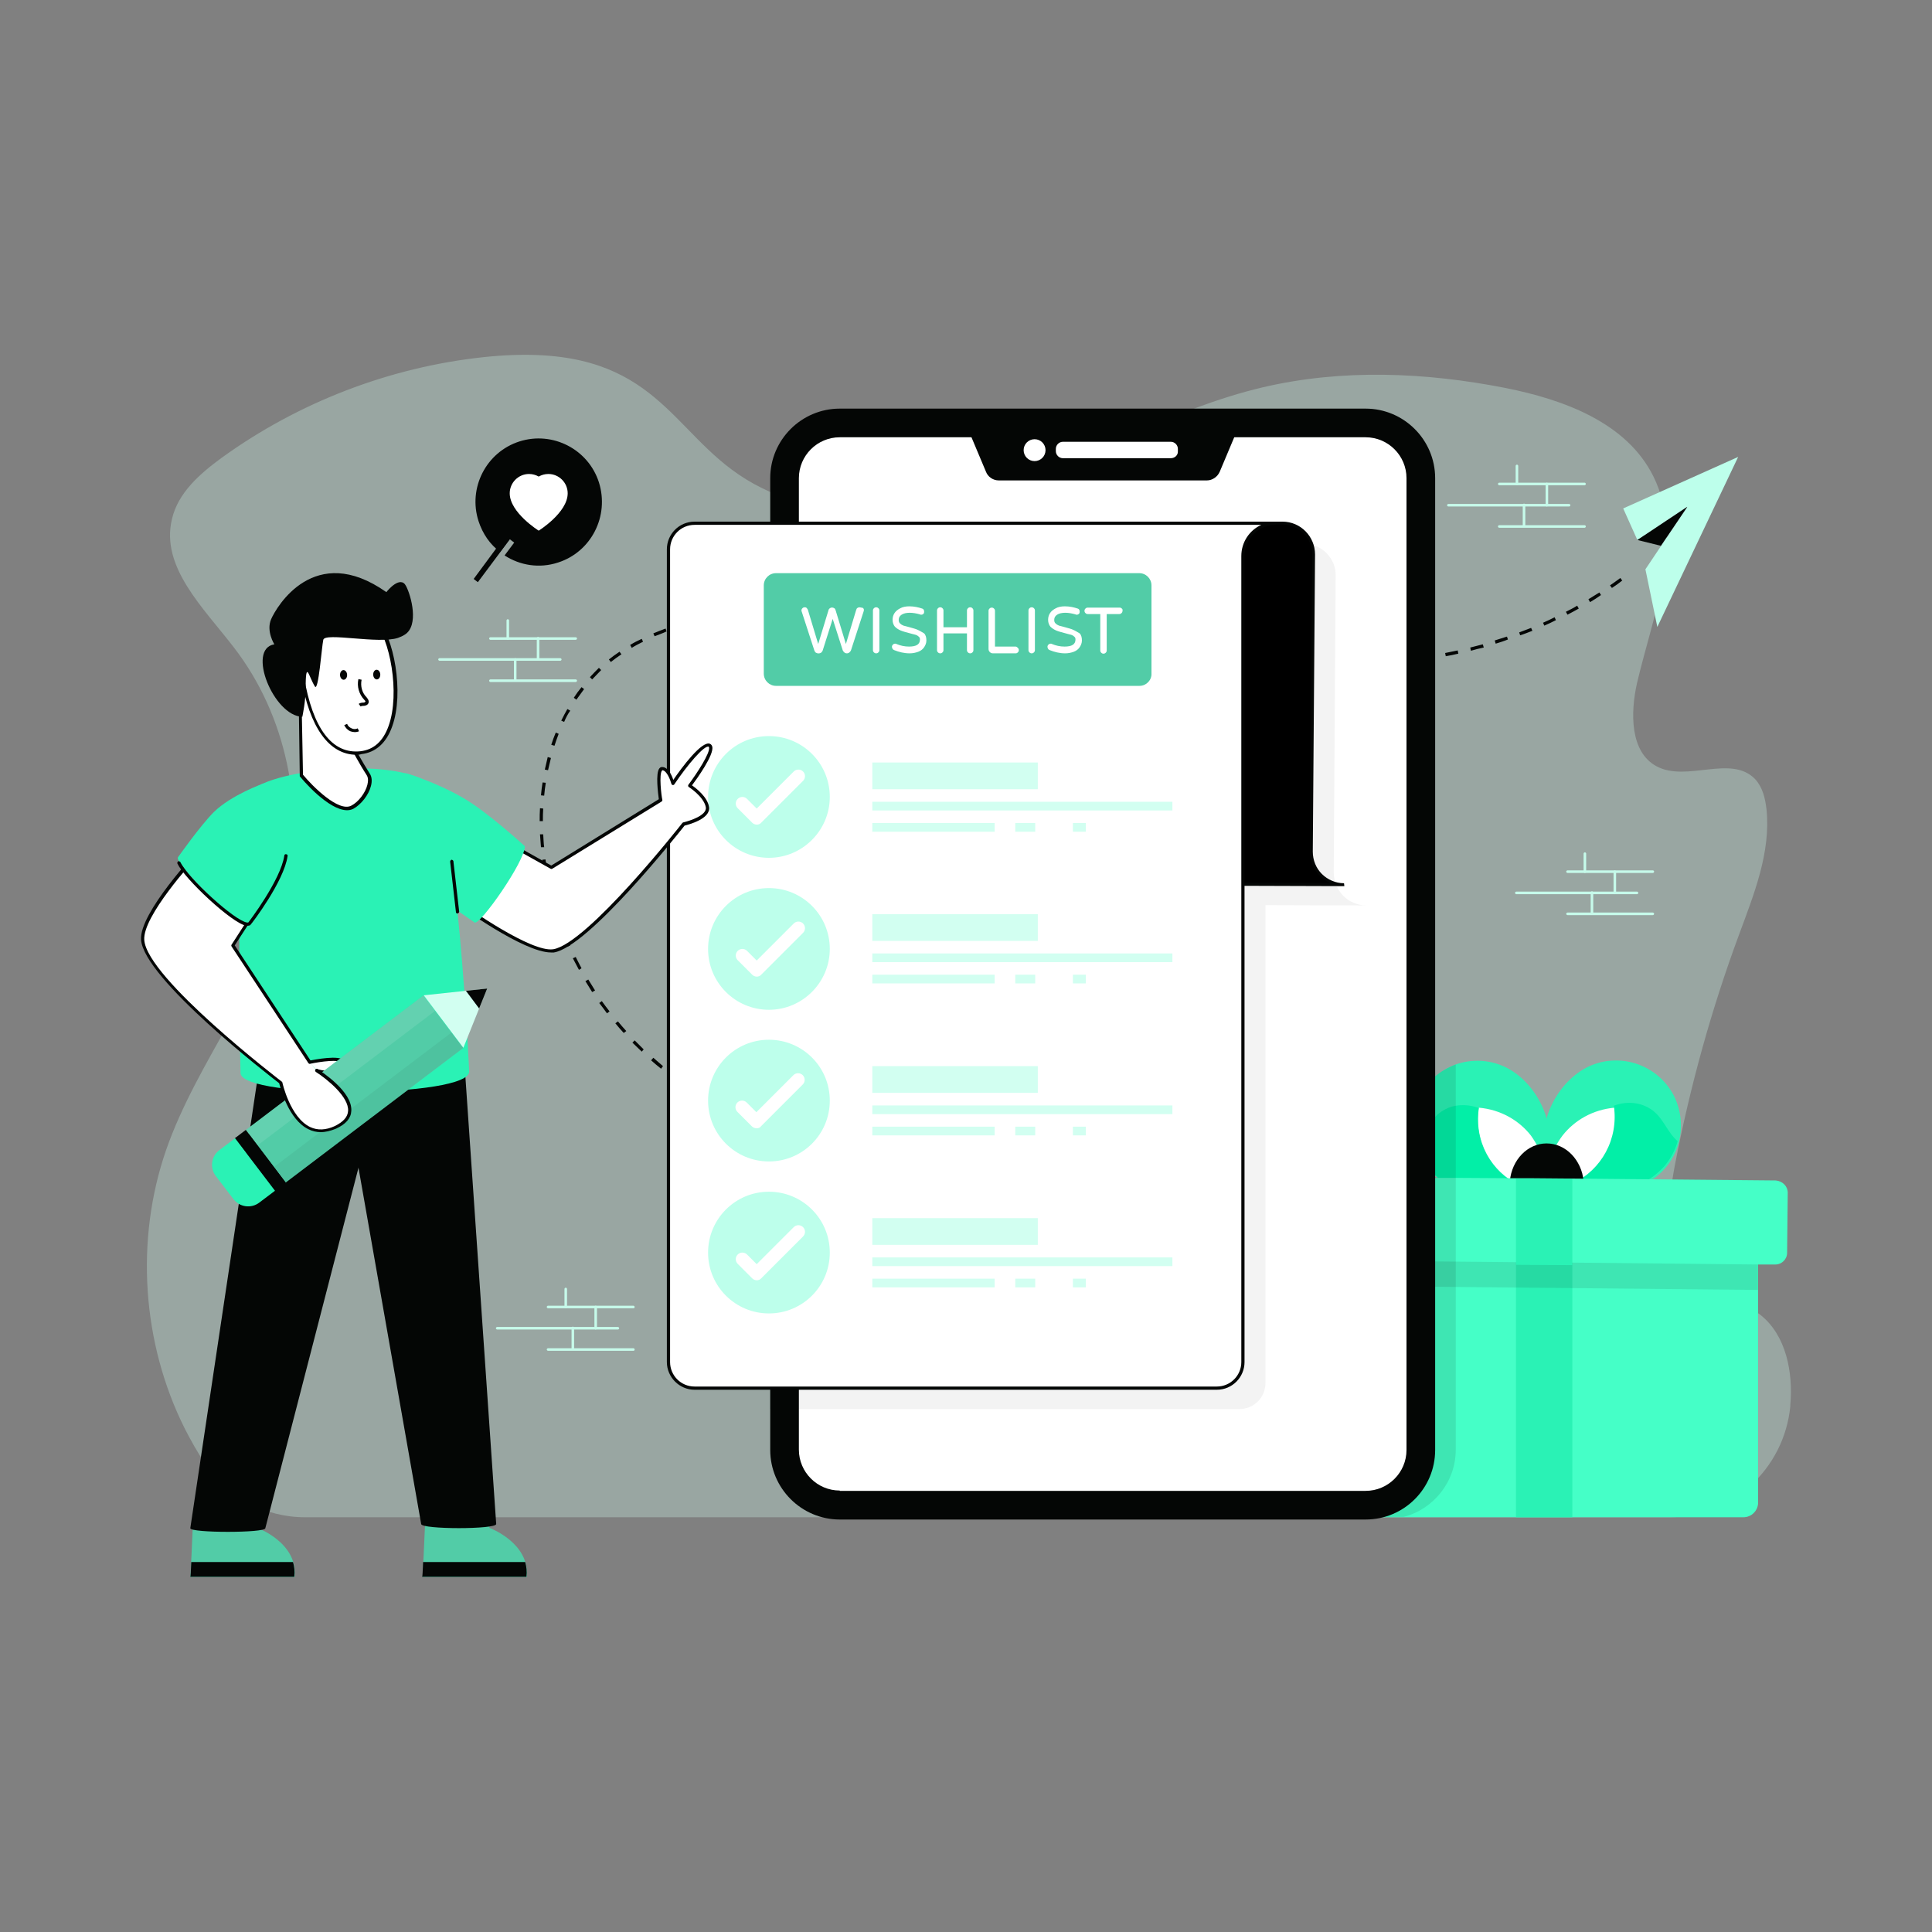 <svg id="SvgjsSvg1152" width="550" height="550" xmlns="http://www.w3.org/2000/svg" version="1.1" xmlns:xlink="http://www.w3.org/1999/xlink"><rect width="100%" height="100%" fill="#808080" stroke="none"/><defs id="SvgjsDefs1153"></defs><g id="SvgjsG1154"><svg xmlns="http://www.w3.org/2000/svg" enable-background="new 0 0 600 500" viewBox="0 0 600 500" width="550" height="550"><path d="M276.8 149.3c-.2-.2-.4-.4-.5-.8l-4.5-13.8c0-.2-.1-.3-.1-.4 0-.3.1-.5.3-.7.2-.2.4-.3.7-.3.2 0 .5.1.6.2.2.2.3.4.4.6l3.9 12.7 3.9-12.6c.1-.3.2-.5.4-.6.2-.2.5-.2.7-.2.3 0 .5.1.7.2s.4.4.4.6l3.9 12.6 3.9-12.7c.1-.2.2-.4.4-.6.2-.2.4-.2.6-.2.3 0 .6.1.7.3.2.2.3.4.3.7 0 .1 0 .2-.1.4l-4.5 13.8c-.1.3-.3.6-.5.8-.2.2-.5.3-.8.3-.3 0-.6-.1-.8-.3-.3-.2-.4-.4-.5-.7l-3.7-11.7-3.7 11.7c-.1.3-.3.6-.5.7-.3.2-.5.3-.8.3-.3-.1-.5-.1-.8-.3zM296 135c-.2-.2-.3-.5-.3-.8v-.1c0-.3.1-.6.3-.8.2-.2.5-.3.8-.3h.1c.3 0 .6.1.8.3.2.2.3.5.3.8v.1c0 .3-.1.6-.3.8-.2.2-.5.3-.8.3h-.1c-.3 0-.6-.1-.8-.3zm.1 14.2c-.2-.2-.3-.4-.3-.7v-9.8c0-.3.1-.5.3-.7.2-.2.4-.3.7-.3.3 0 .6.1.8.3.2.2.3.5.3.8v9.8c0 .3-.1.5-.3.7-.2.2-.5.3-.7.3s-.6-.2-.8-.4zM301.2 148.6c-.3-.2-.4-.4-.4-.8 0-.2.1-.5.3-.6.2-.2.4-.3.6-.3.1 0 .3 0 .4.1.5.2 1 .4 1.5.5.5.1 1 .2 1.7.2 1.7 0 2.5-.5 2.5-1.6 0-.4-.2-.6-.6-.8-.4-.2-1-.4-1.9-.6-.9-.2-1.6-.4-2.2-.7-.6-.2-1.1-.6-1.5-1-.4-.5-.6-1.1-.6-1.8 0-1.1.4-1.9 1.2-2.6.8-.7 1.9-1 3.3-1 1.2 0 2.3.2 3.3.6.2.1.4.2.5.3.1.2.2.3.2.5s-.1.5-.3.6c-.2.2-.4.3-.7.3h-.3c-.9-.3-1.8-.4-2.6-.4s-1.5.1-1.9.4c-.5.3-.7.7-.7 1.2s.2.8.6 1c.4.2 1.1.4 2 .6.9.2 1.6.5 2.2.7.6.2 1.1.6 1.5 1 .4.5.6 1.1.6 1.9 0 1-.4 1.8-1.2 2.4-.8.6-1.9 1-3.3 1-1.6 0-3-.4-4.2-1.1zM312.9 149.2c-.2-.2-.3-.4-.3-.7v-14.9c0-.3.1-.5.3-.7.2-.2.4-.3.7-.3s.5.1.7.3c.2.2.3.5.3.7v6c.6-.6 1.2-1.2 1.9-1.5.7-.4 1.5-.6 2.4-.6.8 0 1.6.2 2.2.6.6.4 1.1.9 1.4 1.6.3.7.5 1.4.5 2.3v6.5c0 .3-.1.5-.3.7-.2.2-.5.3-.7.3-.3 0-.5-.1-.7-.3-.2-.2-.3-.4-.3-.7v-6.3c0-1.9-.8-2.8-2.5-2.8-.8 0-1.4.2-2.1.6-.6.4-1.2.9-1.7 1.6v6.9c0 .3-.1.5-.3.7-.2.2-.5.3-.7.3s-.6-.1-.8-.3zM326.8 149.2c-.2-.2-.3-.4-.3-.7v-14.9c0-.3.1-.5.3-.7.2-.2.4-.3.7-.3.3 0 .6.1.8.3.2.2.3.5.3.8v14.9c0 .3-.1.5-.3.7-.2.2-.5.3-.7.3s-.6-.2-.8-.4zM332.4 135c-.2-.2-.3-.5-.3-.8v-.1c0-.3.1-.6.3-.8.2-.2.5-.3.8-.3h.1c.3 0 .6.1.8.3.2.2.3.5.3.8v.1c0 .3-.1.6-.3.8-.2.2-.5.3-.8.3h-.1c-.3 0-.6-.1-.8-.3zm.1 14.2c-.2-.2-.3-.4-.3-.7v-9.8c0-.3.1-.5.3-.7.2-.2.4-.3.7-.3.3 0 .6.1.8.3.2.2.3.5.3.8v9.8c0 .3-.1.5-.3.7-.2.2-.5.3-.7.3s-.6-.2-.8-.4zM337.6 148.6c-.3-.2-.4-.4-.4-.8 0-.2.1-.5.3-.6.2-.2.4-.3.6-.3.1 0 .3 0 .4.1.5.2 1 .4 1.5.5.5.1 1 .2 1.7.2 1.7 0 2.5-.5 2.5-1.6 0-.4-.2-.6-.6-.8-.4-.2-1-.4-1.9-.6-.9-.2-1.6-.4-2.2-.7-.6-.2-1.1-.6-1.5-1-.4-.5-.6-1.1-.6-1.8 0-1.1.4-1.9 1.2-2.6.8-.7 1.9-1 3.3-1 1.2 0 2.3.2 3.3.6.2.1.4.2.5.3.1.2.2.3.2.5s-.1.5-.3.6c-.2.2-.4.3-.7.3h-.3c-.9-.3-1.8-.4-2.6-.4s-1.5.1-1.9.4c-.5.3-.7.7-.7 1.2s.2.8.6 1c.4.2 1.1.4 2 .6.9.2 1.6.5 2.2.7.6.2 1.1.6 1.5 1 .4.5.6 1.1.6 1.9 0 1-.4 1.8-1.2 2.4-.8.6-1.9 1-3.3 1-1.6 0-3-.4-4.2-1.1zM349.6 146.6v-7.1H348c-.1 0-.2 0-.3-.1-.1-.1-.1-.2-.1-.3 0-.2.1-.3.2-.4l3.1-3.1c.1-.1.3-.2.4-.2.1 0 .2 0 .3.1s.1.2.1.3v1.8h2.6c.3 0 .5.1.6.3.2.2.3.4.3.6 0 .2-.1.5-.3.6-.2.2-.4.3-.6.3h-2.6v6.9c0 .6.1 1 .4 1.1.3.2.6.2 1.1.2.3 0 .6 0 .9-.1h.5c.2 0 .4.1.6.2.2.2.3.4.3.6 0 .4-.2.6-.5.8-.6.3-1.2.4-1.9.4-2.4.2-3.5-.9-3.5-2.9z"></path><path fill="#d2fff1" d="M94.7 421.2h423.7c19.3 0 35.7-14.9 37.6-34.5v-.4c.9-10.1-1.3-21.5-9.1-27.8-6.2-5-15-6.1-21-11.4-9.2-8.3-8.1-23.1-5.7-35.5 4.7-24.3 11.3-48.2 19.9-71.4 4.6-12.5 9.9-25.5 8.5-38.9-.4-3.4-1.2-6.8-3.5-9.3-7.4-7.8-21.2 1-30.6-4-8.3-4.4-8.2-16.6-6.1-25.9 5-21.3 14.8-44.5 5.1-64.1-8.3-16.8-27.9-23.9-45.9-27.5-24.9-4.9-50.8-6-75.5-.2-28.3 6.7-53.8 22-81.4 31.3-27.5 9.3-60.1 11.7-83.5-5.8-20.8-15.5-27.2-40.1-76.9-34.9-29.2 3.1-57.6 14-81.5 31.3-6.7 4.9-13.5 10.8-15.4 19-3.6 14.9 9.8 27.6 19.1 39.7C88.9 172 95 201 88.7 227.2c-7 28.7-27.4 52.1-37.1 79.9-9.7 28-7.5 60.1 5.8 86.6 1.9 3.7 3.9 7.3 6.2 10.7 7 10.6 18.7 16.8 31.1 16.8z" opacity=".3" class="colord2e4ff svgShape"></path><path fill="#040605" d="m225.7 294.7-3.6-1.8.5-.9 3.6 1.8-.5.9zm-7.2-3.7c-1.2-.7-2.3-1.4-3.4-2.1l.5-.8c1.1.7 2.3 1.4 3.4 2l-.5.9zm-6.8-4.3c-1.1-.8-2.2-1.5-3.3-2.3l.6-.8c1.1.8 2.1 1.6 3.2 2.3l-.5.8zm-6.4-4.8c-1-.8-2.1-1.7-3.1-2.6l.7-.8c1 .9 2 1.7 3 2.6l-.6.8zm-6-5.3c-1-.9-1.9-1.9-2.9-2.8l.7-.7 2.8 2.8-.6.7zm-5.6-5.8c-.9-1-1.8-2-2.6-3l.8-.6c.8 1 1.7 2 2.6 3l-.8.6zm-5.2-6.1c-.8-1.1-1.6-2.2-2.4-3.2l.8-.6c.8 1.1 1.6 2.2 2.4 3.2l-.8.6zm-4.6-6.6c-.7-1.1-1.4-2.3-2.1-3.4l.9-.5c.7 1.1 1.4 2.3 2.1 3.4l-.9.5zm-4.1-6.9c-.6-1.2-1.3-2.4-1.9-3.6l.9-.4c.6 1.2 1.2 2.4 1.8 3.5l-.8.5zm-3.6-7.2c-.6-1.2-1.1-2.5-1.6-3.7l.9-.4c.5 1.2 1 2.4 1.6 3.7l-.9.4zm-3-7.5c-.5-1.3-.9-2.5-1.3-3.8l1-.3c.4 1.3.8 2.5 1.3 3.8l-1 .3zm-2.4-7.6c-.3-1.3-.7-2.6-1-3.9l1-.2.9 3.9-.9.2zM169 221c-.2-1.3-.4-2.6-.6-4l1-.1.6 3.9-1 .2zm-1-7.9c-.1-1.3-.2-2.7-.3-4h1c.1 1.3.1 2.7.3 4h-1zm.6-8.1h-1c0-1.3 0-2.7.1-4l1 .1c-.1 1.3-.1 2.6-.1 3.9zm.4-7.9-1-.1c.1-1.3.3-2.7.5-4l1 .1c-.2 1.3-.4 2.7-.5 4zm1.2-7.9-1-.2.9-3.9 1 .3c-.3 1.2-.6 2.5-.9 3.8zm2-7.6-1-.3c.4-1.3.9-2.6 1.4-3.8l.9.4c-.4 1.1-.9 2.4-1.3 3.7zm3-7.4-.9-.4c.6-1.2 1.2-2.4 1.9-3.6l.9.5c-.8 1.1-1.4 2.3-1.9 3.5zm3.8-6.9-.8-.6c.7-1.1 1.5-2.2 2.4-3.3l.8.6-2.4 3.3zm4.9-6.3-.7-.7c.9-1 1.9-2 2.8-2.9l.7.7c-1 1-1.9 2-2.8 2.9zm226.4-3.6h-1.2v-1h4v1h-2.8zm-5.2 0c-1.3 0-2.7-.1-4-.1v-1c1.3 0 2.7.1 4 .1v1zm12-.1v-1c1.3 0 2.7-.1 4-.2v1c-1.3.2-2.6.2-4 .2zm-20-.2c-1.3-.1-2.7-.1-4-.2l.1-1c1.3.1 2.7.2 4 .2l-.1 1zm28-.1-.1-1c1.3-.1 2.7-.2 4-.3l.1 1c-1.3.1-2.6.2-4 .3zm-36-.4c-1.3-.1-2.7-.2-4-.3l.1-1c1.3.1 2.7.2 4 .3l-.1 1zm44-.3-.1-1c1.3-.1 2.6-.3 4-.5l.1 1c-1.3.2-2.7.3-4 .5zm-52-.4c-1.3-.1-2.7-.3-4-.4l.1-1c1.3.1 2.6.3 4 .4l-.1 1zm-191.4-.3-.6-.8c1-.8 2.1-1.6 3.3-2.4l.6.8c-1.2.8-2.3 1.6-3.3 2.4zm251.4-.4-.2-1c1.3-.2 2.6-.4 3.9-.7l.2 1c-1.3.3-2.6.5-3.9.7zm-68-.1c-1.3-.2-2.7-.3-4-.5l.1-1c1.3.2 2.6.3 4 .5l-.1 1zm-7.9-1c-1.3-.2-2.6-.4-4-.5l.1-1c1.3.2 2.6.4 4 .5l-.1 1zm83.8-.3-.2-1c1.3-.3 2.6-.5 3.9-.8l.2 1c-1.3.3-2.6.6-3.9.8zm-91.7-.8c-1.3-.2-2.6-.4-4-.6l.1-1c1.3.2 2.6.4 4 .6l-.1 1zm99.5-.9-.2-1c1.3-.3 2.6-.7 3.9-1l.3 1c-1.4.3-2.7.6-4 1zm-107.5-.3c-1.3-.2-2.6-.4-4-.6l.2-1c1.3.2 2.6.4 4 .6l-.2 1zm-153.1-.6-.5-.9c1.1-.7 2.3-1.3 3.6-1.9l.4.9c-1.2.6-2.4 1.2-3.5 1.9zm145.2-.6-3.9-.6.2-1 3.9.6-.2 1zm123.1-.7-.3-1c1.3-.4 2.5-.8 3.8-1.2l.3.9c-1.2.5-2.5.9-3.8 1.3zm-131-.6-3.9-.6.2-1 3.9.6-.2 1zm-7.9-1.3-3.9-.6.2-1 3.9.6-.2 1zm-122.3-.4-.4-.9c1.2-.5 2.5-1 3.8-1.5l.3.9c-1.2.6-2.5 1-3.7 1.5zm268.8-.3-.3-.9c1.2-.5 2.5-.9 3.7-1.4l.4.9c-1.3.5-2.5 1-3.8 1.4zm-154.4-.6-3.9-.6.2-1c1.3.2 2.6.4 4 .6l-.3 1zm-7.9-1.2c-1.3-.2-2.6-.4-4-.6l.1-1c1.3.2 2.6.4 4 .6l-.1 1zm-99-.5-.3-1c1.3-.4 2.6-.7 3.9-1.1l.2 1c-1.3.3-2.6.7-3.8 1.1zm268.8-.7-.4-.9c1.2-.5 2.4-1.1 3.6-1.7l.4.9c-1.2.6-2.4 1.2-3.6 1.7zm-177.7 0c-1.3-.2-2.6-.4-4-.5l.1-1c1.3.2 2.6.4 4 .5l-.1 1zm-7.9-1.1c-1.3-.2-2.6-.3-4-.5l.1-1c1.3.2 2.6.3 4 .5l-.1 1zm-75.5-.2-.2-1c1.3-.3 2.6-.5 3.9-.8l.2 1c-1.3.3-2.6.5-3.9.8zm67.6-.7c-1.3-.1-2.6-.3-4-.4l.1-1c1.3.1 2.7.3 4 .4l-.1 1zm-59.7-.7-.1-1c1.3-.2 2.7-.3 4-.5l.1 1c-1.4.2-2.7.4-4 .5zm51.7-.1c-1.3-.1-2.7-.2-4-.3l.1-1c1.3.1 2.7.2 4 .3l-.1 1zm208.7-.6-.5-.9c1.2-.6 2.4-1.2 3.5-1.9l.5.9c-1.1.6-2.3 1.3-3.5 1.9zm-216.6-.1c-1.3-.1-2.7-.2-4-.2l.1-1c1.3.1 2.7.2 4 .2l-.1 1zm-35.9 0-.1-1c1.3-.1 2.7-.2 4-.3l.1 1c-1.4.1-2.7.2-4 .3zm27.9-.4c-1.3-.1-2.7-.1-4-.1v-1c1.3 0 2.7.1 4 .1v1zm-20-.1v-1c1.3-.1 2.7-.1 4-.1v1c-1.3 0-2.6.1-4 .1zm12-.1h-4v-1h4v1zm239.6-3.2-.5-.9c1.1-.7 2.3-1.4 3.4-2.1l.5.8c-1.1.8-2.2 1.5-3.4 2.2zm6.8-4.4-.6-.8c1.1-.8 2.2-1.5 3.2-2.3l.6.8c-1 .8-2.1 1.6-3.2 2.3z" class="color060405 svgShape"></path><path fill="#2af2b5" d="M479.5 310.9c0 .1-.1.1-.1.2-.9 1.7-2 3.1-3.4 4.3-.2.2-.5.4-.7.6-1 .8-2.2 1.6-3.4 2.2-5.9 2.8-13.5 2.9-19.8.5-.9-.3-1.7-.7-2.6-1.1-1-.5-2-1.1-2.9-1.8-3.6-2.7-6.1-6.5-7.2-10.7-1.3-4.8-.9-10 1.5-14.8 2.5-4.7 6.5-8 11.1-9.7 5.1-1.8 10.9-1.6 16.1 1.1 9.9 5.2 16.3 19.3 11.4 29.2z" class="colorf2cb2a svgShape"></path><path fill="#2af2b5" d="M481.2 310.9c0 .1.1.2.1.2.9 1.7 2 3.1 3.4 4.3 1.2 1.1 2.6 2 4.1 2.7 6.7 3.2 15.6 2.9 22.4-.6 5.1-2.7 8.7-7.3 10.1-12.5 1.3-4.8.9-10-1.5-14.8-5.2-9.9-17.4-13.7-27.2-8.6-10 5.3-16.4 19.4-11.4 29.3z" class="colorf2cb2a svgShape"></path><path fill="#ffffff" d="M479.5 310.9c0 .1-.1.2-.1.2-.9 1.7-2 3.1-3.4 4.3-.1.1-.3.3-.5.4-.2.1-.3.3-.5.4-.3.3-.7.5-1 .7-.2.1-.3.2-.5.3-.5.3-1.1.6-1.6.9-8.8-4.2-14.2-13.7-12.6-24.1 6.7.6 12.4 3.9 16.1 8.6 1.8 2.5 3.2 5.3 4.1 8.3z" class="colorfff svgShape"></path><path fill="#02efa7" d="M471.9 318.2c-5.9 2.8-13.5 2.9-19.8.5-.9-.3-1.7-.7-2.6-1.1-1-.5-2-1.1-2.9-1.8-3.6-2.7-6.1-6.5-7.2-10.7 3.3-2.8 4.5-7.5 8.4-10 1.4-.9 2.9-1.5 4.3-1.7 3.9-.7 7.1.7 7.1.7-1.3 8.9 2.4 17.1 9 21.9 1.1.8 2.3 1.5 3.7 2.2z" class="colorefc102 svgShape"></path><path fill="#ffffff" d="M481.2 310.9c0 .1.1.2.1.2.9 1.7 2 3.1 3.4 4.3.1.1.3.3.5.4.2.1.3.3.5.4.3.3.7.5 1 .7.2.1.3.2.5.3.5.3 1.1.6 1.6.9 8.8-4.2 14.2-13.7 12.6-24.1-6.7.6-12.4 3.9-16.1 8.6-1.9 2.5-3.3 5.3-4.1 8.3z" class="colorfff svgShape"></path><path fill="#02efa7" d="M488.5 317.5c6.7 3.2 15.6 2.9 22.4-.6 5.1-2.7 8.7-7.3 10.1-12.5-3.3-2.8-4.5-7.5-8.4-10-5.6-3.6-11.4-1-11.4-1 1.5 10.4-3.9 19.9-12.7 24.1z" class="colorefc102 svgShape"></path><path fill="#040605" d="M491.8 316.8h-22.9c.6-6.6 5.5-11.7 11.4-11.7 6 0 10.9 5.2 11.5 11.7z" class="color060405 svgShape"></path><path fill="#45ffc7" d="M546 341.5v75.1c0 2.5-2 4.6-4.6 4.6H417.7c-2.5 0-4.5-2-4.5-4.6v-75.1H546z" class="colorff7545 svgShape"></path><path fill="#2af2b5" d="M488.3 342v79.2h-17.5v-79.3z" class="colorf2cb2a svgShape"></path><path d="M546 341.5v9.1l-132.9-1.3v-7.8z" opacity=".1"></path><path fill="#45ffc7" d="m555.2 320.4-.2 18.7c0 2-1.7 3.6-3.6 3.6H546l-59.3-.6-14.3-.1-20.4-.2-23-.2-20.1-.2c-2 0-3.6-1.7-3.6-3.6l.2-18.7c0-2 1.6-3.6 3.6-3.6l37.4.3h5.4l16.1.1h7.1l11.5.1 64.9.6c2.1.2 3.7 1.8 3.7 3.8z" class="colorff7545 svgShape"></path><path fill="#2af2b5" d="M488.3 316v26.9l-17.5-.1V316z" class="colorf2cb2a svgShape"></path><path d="M452.1 280.6v119.6c0 10-6.9 18.5-16.2 20.9h-18.2c-2.5 0-4.5-2-4.5-4.6v-75.1h15.9l-20.1-.2c-2 0-3.6-1.7-3.6-3.6l.2-18.7c0-2 1.6-3.6 3.6-3.6l37.4.3c-3.6-2.7-6.1-6.5-7.2-10.7-1.3-4.8-.9-10 1.5-14.8 2.5-4.5 6.5-7.8 11.2-9.5z" opacity=".1"></path><path fill="#040605" d="M445.7 98.5v301.8c0 11.9-9.6 21.6-21.6 21.6H260.8c-11.9 0-21.6-9.7-21.6-21.6V98.5c0-11.9 9.7-21.6 21.6-21.6h163.3c11.9 0 21.6 9.7 21.6 21.6z" class="color060405 svgShape"></path><path fill="#ffffff" d="M260.8 412.9c-7 0-12.7-5.7-12.7-12.7V98.5c0-7 5.7-12.7 12.7-12.7h163.3c7 0 12.7 5.7 12.7 12.7v301.8c0 7-5.7 12.7-12.7 12.7H260.8z" class="colorfff svgShape"></path><path fill="#040605" d="m384.1 83.9-5.3 12.6c-.7 1.6-2.3 2.7-4 2.7h-64.6c-1.8 0-3.4-1.1-4-2.7l-5.3-12.6h83.2z" class="color060405 svgShape"></path><path fill="#ffffff" d="M363.6 92.3h-33.5c-1.2 0-2.2-1-2.2-2.2v-.7c0-1.2 1-2.2 2.2-2.2h33.5c1.2 0 2.2 1 2.2 2.2v.7c.1 1.2-.9 2.2-2.2 2.2z" class="colorfff svgShape"></path><circle cx="321.3" cy="89.8" r="3.4" fill="#ffffff" class="colorfff svgShape"></circle><path d="M239.1 119v268.6h145.8c4.5 0 8.1-3.6 8.1-8.1V231.1l31.4.1c-5.7 0-10.2-4.6-10.2-10.3l.6-92.3c0-5.3-4.3-9.6-9.6-9.7h-2.6.5-164z" opacity=".05"></path><path d="m417.5 224.7-182.5-.6c-3.4 0-6.1-2.8-6.1-6.1l.7-99.9c0-3.4 2.8-5.6 6.1-5.6h162.6c5.3 0 9.6 4.4 9.6 9.7l-.7 92.3c0 5.6 4.6 10.2 10.3 10.2z"></path><path fill="#040605" d="m417.5 225.2-182.5-.6c-3.7 0-6.6-3-6.6-6.6l.7-99.9c0-3.5 2.8-6.1 6.6-6.1h162.6c5.6 0 10.1 4.6 10.1 10.2l-.7 92.3c0 2.6 1 5.1 2.8 6.9s4.3 2.9 6.9 2.9l.1.9zM235.7 113c-3.3 0-5.6 2.1-5.6 5.1l-.7 99.9c0 3.1 2.5 5.6 5.6 5.6l178 .6c-1.1-.5-2.2-1.3-3.1-2.2-2-2-3.1-4.7-3.1-7.6l.7-92.3c0-5-4.1-9.1-9.1-9.2H235.7z" class="color060405 svgShape"></path><path fill="#ffffff" d="M207.6 120.6V373c0 4.5 3.6 8.1 8.1 8.1h162.2c4.5 0 8.1-3.6 8.1-8.1V122.7c0-5.7 4.6-10.2 10.2-10.2H215.7c-4.5 0-8.1 3.6-8.1 8.1z" class="colorfff svgShape"></path><path fill="#040605" d="M377.9 381.6H215.7c-4.7 0-8.6-3.9-8.6-8.6V120.6c0-4.7 3.8-8.6 8.6-8.6h180.5v1c-5.4 0-9.7 4.4-9.7 9.7V373c0 4.7-3.8 8.6-8.6 8.6zM215.7 113c-4.2 0-7.6 3.4-7.6 7.6V373c0 4.2 3.4 7.6 7.6 7.6h162.2c4.2 0 7.6-3.4 7.6-7.6V122.7c0-4.3 2.5-8 6.2-9.7h-176z" class="color060405 svgShape"></path><path fill="#52cca7" d="M353.9 163H241c-2.1 0-3.8-1.7-3.8-3.8v-27.4c0-2.1 1.7-3.8 3.8-3.8h112.8c2.1 0 3.8 1.7 3.8 3.8v27.4c.1 2-1.6 3.8-3.7 3.8z" class="color6193f6 svgShape"></path><path fill="#ffffff" d="M266.9 138.6c-.2 0-.5.1-.6.2-.2.1-.3.3-.4.6l-3.2 10.6-3.2-10.5c-.1-.3-.2-.5-.4-.6-.4-.3-1-.3-1.4 0-.2.2-.4.4-.4.6l-3.2 10.5-3.2-10.6c-.1-.2-.2-.4-.4-.6-.2-.2-.4-.2-.6-.2-.3 0-.5.1-.7.3-.2.2-.3.4-.3.7 0 .1 0 .2.1.4l3.9 12c.1.3.3.6.5.7.5.3 1.1.3 1.6 0 .2-.2.4-.4.5-.7l3.1-9.8 3.1 9.7c.1.3.3.5.5.7.2.2.5.3.8.3.3 0 .6-.1.8-.3.2-.2.4-.4.5-.7l3.9-12c0-.2.1-.3.1-.4 0-.3-.1-.5-.3-.7-.6-.1-.8-.2-1.1-.2zM272.1 138.6c-.3 0-.5.1-.7.3-.2.2-.3.4-.3.7v12.3c0 .3.1.5.3.7.2.2.4.3.7.3.3 0 .5-.1.7-.3.2-.2.3-.4.3-.7v-12.3c0-.3-.1-.5-.3-.7-.2-.2-.4-.3-.7-.3zM285 145.6c-.6-.3-1.5-.5-2.5-.8-.8-.2-1.4-.4-1.9-.5-.5-.2-.8-.4-1.1-.7-.3-.3-.4-.6-.4-1.1 0-.7.3-1.2.9-1.6.6-.4 1.5-.6 2.5-.6 1.1 0 2.1.2 3.2.5.1.1.3.1.4.1.3 0 .5-.1.7-.3.2-.2.2-.4.2-.7 0-.4-.2-.8-.6-.9-1.2-.4-2.5-.7-4-.7-1.1 0-2.1.2-2.8.6-.8.4-1.4.9-1.8 1.5-.4.6-.6 1.3-.6 2.1 0 .9.3 1.6.7 2.1.5.5 1.1.9 1.8 1.2.7.3 1.5.5 2.6.8.8.2 1.4.4 1.9.5.4.1.8.3 1.1.6.3.2.4.5.4.9 0 1.5-1.1 2.2-3.4 2.2-1.4 0-2.7-.3-3.9-.8-.1-.1-.3-.1-.4-.1-.3 0-.5.1-.7.3-.2.2-.3.4-.3.7 0 .2.1.4.2.6.1.2.3.3.5.4 1.5.6 3.1 1 4.8 1 1 0 1.9-.2 2.7-.5.8-.3 1.4-.8 1.8-1.4.4-.6.7-1.3.7-2.1 0-.9-.2-1.7-.7-2.2-.7-.4-1.3-.8-2-1.1zM301.3 138.6c-.3 0-.5.1-.7.3-.2.2-.3.4-.3.7v5.2H293v-5.2c0-.3-.1-.5-.3-.7-.2-.2-.4-.3-.7-.3-.3 0-.5.1-.7.3-.2.2-.3.4-.3.7v12.3c0 .3.1.5.3.7.2.2.4.3.7.3.3 0 .5-.1.7-.3.2-.2.3-.4.3-.7v-5.2h7.3v5.2c0 .3.1.5.3.7s.4.3.7.3c.3 0 .5-.1.7-.3.2-.2.3-.4.3-.7v-12.3c0-.3-.1-.5-.3-.7-.2-.2-.4-.3-.7-.3zM315.4 150.8H309v-11.1c0-.3-.1-.5-.3-.7-.2-.2-.4-.3-.7-.3-.3 0-.5.1-.7.3-.2.2-.3.4-.3.7v11.8c0 .4.1.7.4 1 .3.3.6.4 1 .4h7c.3 0 .5-.1.7-.3.2-.2.3-.4.3-.7 0-.3-.1-.5-.3-.7s-.4-.4-.7-.4zM320.4 138.6c-.3 0-.5.1-.7.3-.2.2-.3.4-.3.7v12.3c0 .3.1.5.3.7.2.2.4.3.7.3.3 0 .5-.1.7-.3.2-.2.3-.4.3-.7v-12.3c0-.3-.1-.5-.3-.7-.2-.2-.4-.3-.7-.3zM333.3 145.6c-.6-.3-1.5-.5-2.5-.8-.8-.2-1.4-.4-1.9-.5-.5-.2-.8-.4-1.1-.7-.3-.3-.4-.6-.4-1.1 0-.7.3-1.2.9-1.6.6-.4 1.5-.6 2.5-.6 1.1 0 2.1.2 3.2.5.1.1.3.1.4.1.3 0 .5-.1.7-.3.2-.2.2-.4.2-.7 0-.4-.2-.8-.6-.9-1.2-.4-2.5-.7-4-.7-1.1 0-2.1.2-2.8.6-.8.4-1.4.9-1.8 1.5-.4.6-.6 1.3-.6 2.1 0 .9.3 1.6.7 2.1.5.5 1.1.9 1.8 1.2.7.3 1.5.5 2.6.8.8.2 1.4.4 1.9.5.4.1.8.3 1.1.6.3.2.4.5.4.9 0 1.5-1.1 2.2-3.4 2.2-1.4 0-2.7-.3-3.9-.8-.1-.1-.3-.1-.4-.1-.3 0-.5.1-.7.3-.2.2-.3.4-.3.7 0 .2.1.4.2.6.1.2.3.3.5.4 1.5.6 3.1 1 4.8 1 1 0 1.9-.2 2.7-.5.8-.3 1.4-.8 1.8-1.4.4-.6.7-1.3.7-2.1 0-.9-.2-1.7-.7-2.2-.7-.4-1.3-.8-2-1.1zM348.4 139c-.2-.2-.4-.3-.7-.3h-9.9c-.3 0-.5.1-.7.3-.2.2-.3.4-.3.7 0 .3.1.5.3.7.2.2.4.3.7.3h3.9V152c0 .3.1.5.3.7.2.2.4.3.7.3.3 0 .5-.1.7-.3.2-.2.3-.4.3-.7v-11.3h3.9c.3 0 .5-.1.7-.3.2-.2.3-.4.3-.7.1-.3 0-.5-.2-.7z" class="colorfff svgShape"></path><path fill="#bdffeb" d="M238.8 216.4c-10.4 0-18.9-8.4-18.9-18.9 0-10.4 8.4-18.9 18.9-18.9 10.4 0 18.9 8.4 18.9 18.9 0 10.4-8.5 18.9-18.9 18.9z" class="colorbdd6ff svgShape"></path><path fill="#ffffff" d="m233.6 205.5-4.5-4.5c-.8-.8-.8-2.1 0-2.9.8-.8 2.1-.8 2.9 0l3 3 11.5-11.5c.8-.8 2.1-.8 2.9 0 .8.8.8 2.1 0 2.9l-13 13c-.7.8-2 .8-2.8 0z" class="colorfff svgShape"></path><path fill="#d2fff1" d="M270.9 186.8h51.4v8.3h-51.4zM270.9 199h93.2v2.7h-93.2zM270.9 205.6h38v2.7h-38zM315.3 205.6h6.2v2.7h-6.2zM333.2 205.6h4v2.7h-4z" class="colord2e4ff svgShape"></path><path fill="#bdffeb" d="M238.8 263.6c-10.4 0-18.9-8.4-18.9-18.9 0-10.4 8.4-18.9 18.9-18.9 10.4 0 18.9 8.4 18.9 18.9 0 10.4-8.5 18.9-18.9 18.9z" class="colorbdd6ff svgShape"></path><path fill="#ffffff" d="m233.6 252.7-4.5-4.5c-.8-.8-.8-2.1 0-2.9.8-.8 2.1-.8 2.9 0l3 3 11.5-11.5c.8-.8 2.1-.8 2.9 0 .8.8.8 2.1 0 2.9l-13 13c-.7.8-2 .8-2.8 0z" class="colorfff svgShape"></path><path fill="#d2fff1" d="M270.9 233.9h51.4v8.3h-51.4zM270.9 246.1h93.2v2.7h-93.2zM270.9 252.7h38v2.7h-38zM315.3 252.7h6.2v2.7h-6.2zM333.2 252.7h4v2.7h-4z" class="colord2e4ff svgShape"></path><path fill="#bdffeb" d="M238.8 310.7c-10.4 0-18.9-8.4-18.9-18.9 0-10.4 8.4-18.9 18.9-18.9 10.4 0 18.9 8.4 18.9 18.9 0 10.5-8.5 18.9-18.9 18.9z" class="colorbdd6ff svgShape"></path><path fill="#ffffff" d="M235 300.4c-.5 0-1.1-.2-1.5-.6l-4.5-4.5c-.8-.8-.8-2.1 0-2.9.8-.8 2.1-.8 2.9 0l3 3 11.5-11.5c.8-.8 2.1-.8 2.9 0 .8.8.8 2.1 0 2.9l-13 13c-.2.4-.8.6-1.3.6z" class="colorfff svgShape"></path><path fill="#d2fff1" d="M270.9 281.1h51.4v8.3h-51.4zM270.9 293.3h93.2v2.7h-93.2zM270.9 299.9h38v2.7h-38zM315.3 299.9h6.2v2.7h-6.2zM333.2 299.9h4v2.7h-4z" class="colord2e4ff svgShape"></path><path fill="#bdffeb" d="M238.8 357.9c-10.4 0-18.9-8.4-18.9-18.9 0-10.4 8.4-18.9 18.9-18.9 10.4 0 18.9 8.4 18.9 18.9 0 10.5-8.5 18.9-18.9 18.9z" class="colorbdd6ff svgShape"></path><path fill="#ffffff" d="m233.6 347-4.5-4.5c-.8-.8-.8-2.1 0-2.9.8-.8 2.1-.8 2.9 0l3 3 11.5-11.5c.8-.8 2.1-.8 2.9 0 .8.8.8 2.1 0 2.9l-13 13c-.7.8-2 .8-2.8 0z" class="colorfff svgShape"></path><path fill="#d2fff1" d="M270.9 328.3h51.4v8.3h-51.4zM270.9 340.5h93.2v2.7h-93.2zM270.9 347.1h38v2.7h-38zM315.3 347.1h6.2v2.7h-6.2zM333.2 347.1h4v2.7h-4z" class="colord2e4ff svgShape"></path><path fill="#52cca7" d="M152 424.5v-3.3h-19.9c-.3 6.4-.8 18.6-.9 18.6h32.4c1-10.7-11.6-15.3-11.6-15.3z" class="color6193f6 svgShape"></path><path fill="#040605" d="M163.1 435.1c.4 1.4.6 2.9.4 4.6h-32.4c.1 0 .2-1.9.3-4.6h31.7z" class="color060405 svgShape"></path><path fill="#52cca7" d="M79.9 424.5v-3.3H60c-.3 6.4-.8 18.6-.9 18.6h32.4c1.1-10.7-11.6-15.3-11.6-15.3z" class="color6193f6 svgShape"></path><path fill="#040605" d="M91 435.1c.4 1.4.6 2.9.4 4.6H59.1c.1 0 .2-1.9.3-4.6H91zM154.1 423.3l-10.9-158.2-38.9 7.6 26.5 150.6c.1 1.7 23.3 1.7 23.3 0z" class="color060405 svgShape"></path><path fill="#040605" d="M82.4 424.6 123 267.5l-40.7 1.9-23.2 155.2c0 1.5 23.3 1.5 23.3 0z" class="color060405 svgShape"></path><path fill="#2af2b5" d="M77.3 196.5c4.4-7.4 45.3-11.9 56.4-2.9 8.3 6.8 12 89.1 12 89.1.6 8.2-70.4 8.7-71 .6 0-.1-1.9-79.2 2.6-86.8z" class="colorf2cb2a svgShape"></path><path fill="#ffffff" d="M212.3 205.9s-29.5 37.7-40.4 39.4c-7.7 1.2-29.9-15-29.9-15l13.3-19.6 15.8 8.8 34-20.9c-.1-.3-1.5-9.9.5-9.8 2.1.1 3.3 4.6 3.3 4.6s8.8-13 11.3-11.9c2.5 1.1-6.1 12.5-6.1 12.5s5 3.1 5.6 6.6c.6 3.5-7.4 5.3-7.4 5.3z" class="colorfff svgShape"></path><path fill="#040605" d="M171.1 245.8c-8.5 0-28.4-14.5-29.3-15.2-.2-.2-.3-.5-.1-.7l13.3-19.6c.1-.2.4-.3.7-.2l15.5 8.7 33.4-20.6c-.2-1.6-1.1-8.1.2-9.6.3-.4.7-.4.9-.4 1.8.1 2.9 2.5 3.4 4 2.6-3.8 8.9-12.3 11.4-11.2.4.2.6.5.7.9.6 2.5-4.8 10-6.3 12 1.3.9 4.8 3.6 5.3 6.7.6 3.7-6.4 5.5-7.6 5.8-2.3 2.9-29.9 37.7-40.6 39.4h-.9zm-28.4-15.7c3 2.1 22.3 15.7 29.1 14.7 10.6-1.7 39.8-38.8 40.1-39.2.1-.1.2-.2.3-.2 2.1-.5 7.4-2.2 7-4.7-.6-3.3-5.3-6.3-5.3-6.3-.1-.1-.2-.2-.2-.3 0-.1 0-.3.1-.4 2.7-3.6 6.8-9.9 6.4-11.6 0-.1-.1-.2-.1-.2-1.3-.6-6.6 5.6-10.7 11.7-.1.2-.3.2-.5.2s-.3-.2-.4-.4c-.3-1.1-1.4-4.1-2.8-4.2l-.1.1c-1 1.1-.2 8 .1 9.1v.1c0 .2-.1.3-.2.4l-34 20.9c-.2.1-.3.1-.5 0l-15.4-8.6-12.9 18.9z" class="color060405 svgShape"></path><path fill="#2af2b5" d="M125.9 190.1s9.2 2.6 18.1 7.8c7.3 4.2 19 14.9 19 14.9.1 4.6-13.9 24.6-15.6 23.7l-18.7-13-2.8-33.4z" class="colorf2cb2a svgShape"></path><path fill="#040605" d="M142.1 233.7c-.3 0-.5-.2-.5-.4l-1.8-15.7c0-.3.2-.5.4-.6.3 0 .5.2.6.4l1.8 15.7c0 .3-.2.5-.5.6z" class="color060405 svgShape"></path><path fill="#ffffff" d="M109.5 182s2.3 4.4 4.8 8.3c1.9 3-1.7 8.6-5 10.3-5.3 2.8-15.8-9.8-15.8-9.8l-.4-27.8 16.4 19z" class="colorfff svgShape"></path><path fill="#040605" d="m93.2 191.2-.1-.1-.4-29.4 17.3 20.2s2.3 4.4 4.8 8.3c.7 1 .8 2.4.4 3.9-.7 2.8-3.1 5.8-5.5 7.1-4.9 2.4-13.2-6-16.5-10zm.9-.6c2.9 3.5 11 11.7 15 9.6 2.2-1.1 4.4-4 5-6.5.2-.9.4-2.1-.3-3.1-2.4-3.7-4.5-7.8-4.8-8.3l-15.4-17.9.5 26.2z" class="color060405 svgShape"></path><path fill="#ffffff" d="M93.8 159.4c.3.4 2.8 26.2 18.4 24.5s11.5-33.9 4.6-41c-7-7.1-21.1-.7-21.1-.7L91 153.4l2.8 6z" class="colorfff svgShape"></path><path fill="#040605" d="M110.7 184.4c-8.5 0-14.6-8.5-17.2-24.1-.1-.4-.1-.6-.1-.8l-3-6.3 4.8-11.6.2-.1c.6-.3 14.6-6.5 21.7.8 5.2 5.3 8.5 22.8 4.7 33.3-1.8 5.1-5.1 8.1-9.6 8.6-.5.2-1 .2-1.5.2zm-16.5-25.3c.1.1.1.3.2 1 2.7 16.2 8.8 24.2 17.6 23.2 4.1-.5 7-3.1 8.7-7.9 3.6-10.1.4-27.3-4.5-32.3-6.2-6.4-18.8-1.4-20.4-.7l-4.5 10.8 2.9 5.9z" class="color060405 svgShape"></path><ellipse cx="106.7" cy="159.6" fill="#040605" rx="1.1" ry="1.5" transform="rotate(-2.204 106.742 159.594) scale(1)" class="color060405 svgShape"></ellipse><ellipse cx="117" cy="159.5" fill="#040605" rx="1.1" ry="1.5" transform="rotate(-2.204 117.033 159.508) scale(1)" class="color060405 svgShape"></ellipse><path fill="#040605" d="m112 169.4-.6-.8c.4-.3.9-.4 1.5-.4.3 0 .5-.2.6-.3 0-.2-.2-.4-.4-.6-1.6-1.7-2.3-4.1-1.8-6.4l1 .2c-.4 1.9.1 4 1.5 5.4.3.4.8.9.7 1.6-.1.6-.6 1-1.4 1.1-.7 0-1 .1-1.1.2zM108.8 177.1c-.9-.4-1.5-1.1-1.9-1.9l.9-.4c.2.6.7 1.1 1.4 1.4.6.3 1.3.3 1.9 0l.4.9c-.9.4-1.9.3-2.7 0zM125.7 147.1c-.6.4-1.3.7-2.1 1-6.1 2-22.7-1.8-23.2.6-.5 2.3-1.5 16.2-2.6 14.5-2-3.2-2.8-8.6-2.9.7.1 3.4-1 8.7-1 8.7-8.9-.2-17.4-21.1-8.7-22.5 0 0-2.6-4.1-1-7.8s13.4-24.2 35.8-8.4c.4-.6 4.4-5.3 6.1-1.9 1.6 3 4.1 12.3-.4 15.1z" class="color060405 svgShape"></path><path fill="#ffffff" d="M98.3 282.3c.5.1 6.3 2 8.1-1.5 2-3.7-10.4-1-10.4-1" class="colorfff svgShape"></path><path fill="#040605" d="M102.1 283.5c-1.7 0-3.4-.5-3.9-.6-.3-.1-.4-.4-.3-.6.1-.3.4-.4.6-.3 1 .3 5.9 1.7 7.5-1.3.2-.5.1-.6.1-.7-.8-1-6.3-.4-9.9.4-.3.1-.5-.1-.6-.4-.1-.3.1-.5.4-.6 1.6-.3 9.5-1.9 10.9 0 .2.3.4.9 0 1.7-1 1.9-3 2.4-4.8 2.4z" class="color060405 svgShape"></path><path fill="#52cca7" d="M99.9 253.5h20.5v69.2H99.9z" transform="rotate(-127.148 110.15 288.16)" class="color6193f6 svgShape"></path><path fill="#d2fff1" d="m131.6 259.1 12.3 16.3 4.9-12.2 2.5-6.2-6.6.7z" class="colord2e4ff svgShape"></path><path fill="#040605" d="m144.7 257.7 4.1 5.5 2.5-6.2z" class="color060405 svgShape"></path><path fill="#040605" d="M70.6 308.2h20.5v4.3H70.6z" transform="rotate(-127.148 80.839 310.368)" class="color060405 svgShape"></path><path fill="#2af2b5" d="m67 315.2 5.5 7.2c1.9 2.5 5.5 3 8 1.1l4.9-3.7L73 303.5l-4.9 3.7c-2.5 1.9-3 5.5-1.1 8z" class="colorf2cb2a svgShape"></path><path d="M79.9 290.9h69.2v6H79.9z" opacity=".05" transform="rotate(-37.148 114.506 293.911)"></path><path fill="#ffffff" d="M71.2 279.4h69.2v6H71.2z" opacity=".1" transform="rotate(-37.148 105.795 282.414)" class="colorfff svgShape"></path><path fill="#ffffff" d="m96.1 279.8-23.9-36.3 7.1-11L62.1 214s-18.4 19.5-17.9 27.7c.8 12.3 42.9 44.4 42.9 44.4s4.3 19.9 17 13.9c12.4-5.9-5-17.1-5.8-17.6" class="colorfff svgShape"></path><path fill="#040605" d="M99.6 301.6c-1.3 0-2.6-.3-3.8-.9-6.2-3-8.7-12.8-9.1-14.3-3.1-2.4-42.1-32.5-42.9-44.6-.5-8.4 17.3-27.3 18-28.1.1-.1.2-.2.4-.2.1 0 .3.1.4.2l17.2 18.5c.2.2.2.4.1.6l-7 10.8 23.7 36c.2.2.1.5-.1.7-.2.2-.5.1-.7-.1l-23.9-36.3c-.1-.2-.1-.4 0-.5l6.9-10.7-16.6-17.8c-2.6 2.8-17.9 19.7-17.4 27 .8 11.9 42.3 43.7 42.7 44 .1.1.2.2.2.3 0 .1 2.4 10.8 8.6 13.8 2.3 1.1 4.9 1 7.7-.3 2.6-1.3 4-2.8 4.1-4.7.3-4.3-6.4-9.8-10-12.1-.2-.1-.3-.5-.2-.7.1-.2.5-.3.7-.2 1.1.7 10.9 7 10.5 13-.1 2.3-1.7 4.1-4.7 5.5-1.7.7-3.3 1.1-4.8 1.1z" class="color060405 svgShape"></path><path fill="#2af2b5" d="M81.6 193.4s-9.8 3.5-15.2 8.8c-4.2 4.2-11.1 14-11.1 14-1.7 1.6 19.8 23.1 22.2 20.6 0 0 10.2-13.3 11.4-21.1 1.4-9.9-7.3-22.3-7.3-22.3z" class="colorf2cb2a svgShape"></path><path fill="#040605" d="M76.9 237.5h-.4c-4.4-.7-19.1-14.5-21.4-19.3-.1-.2 0-.5.2-.7.2-.1.5 0 .7.2 2.4 5 16.8 18.2 20.7 18.8h.4c.1-.1 10.1-13.2 11.2-20.8 0-.3.3-.5.6-.4.3 0 .5.3.4.6-1.1 7.8-11 20.8-11.5 21.3-.1.2-.5.3-.9.3zM173.3 124.7c-5.8 1.9-11.8.9-16.6-2.2l3-4c-.3-.2-1.5-1.1-1.4-1.1l-3 4c-3.1-2.3-5.4-5.6-6.7-9.6-3.3-10.3 2.4-21.4 12.7-24.7 10.3-3.3 21.4 2.4 24.7 12.7 3.3 10.5-2.4 21.6-12.7 24.9z" class="color060405 svgShape"></path><path fill="#040605" d="m147.1 129.8 1.3 1 10.3-13.8-1.4-1z" class="color060405 svgShape"></path><path fill="#ffffff" d="M158.3 103.2c0 6 9 11.6 9 11.6s9-5.6 9-11.6c0-3.3-2.7-6-6-6-1.1 0-2.1.3-3 .8-.9-.5-1.9-.8-3-.8-3.3 0-6 2.7-6 6z" class="colorfff svgShape"></path><path fill="#bdffeb" d="m514.7 144.7 25.1-52.8-35.7 16 4.4 9.8 15.5-10.3-13 19.4z" class="colorbdd6ff svgShape"></path><path fill="#040605" d="m508.5 117.7 7.3 1.8 8.2-12.1z" class="color060405 svgShape"></path><path fill="#c6faea" d="M513.3 221.1h-26.5c-.2 0-.4-.2-.4-.4s.2-.4.4-.4h26.5c.2 0 .4.2.4.4s-.2.4-.4.4zM513.3 234.2h-26.5c-.2 0-.4-.2-.4-.4s.2-.4.4-.4h26.5c.2 0 .4.2.4.4s-.2.4-.4.4zM508.4 227.7h-37.5c-.2 0-.4-.2-.4-.4s.2-.4.4-.4h37.5c.2 0 .4.2.4.4s-.2.4-.4.4z" class="colorc6e2fa svgShape"></path><path fill="#c6faea" d="M492.2 221.1c-.2 0-.4-.2-.4-.4v-5.6c0-.2.2-.4.4-.4s.4.2.4.4v5.6c0 .2-.2.4-.4.4zM501.5 227.7c-.2 0-.4-.2-.4-.4v-6.6c0-.2.2-.4.4-.4s.4.2.4.4v6.6c0 .2-.2.4-.4.4zM494.4 234c-.2 0-.4-.2-.4-.4v-6.4c0-.2.2-.4.4-.4s.4.2.4.4v6.4c0 .2-.2.4-.4.4zM196.7 356.3h-26.5c-.2 0-.4-.2-.4-.4s.2-.4.4-.4h26.5c.2 0 .4.2.4.4s-.1.4-.4.4zM196.7 369.5h-26.5c-.2 0-.4-.2-.4-.4s.2-.4.4-.4h26.5c.2 0 .4.2.4.4s-.1.4-.4.4zM191.9 362.9h-37.5c-.2 0-.4-.2-.4-.4s.2-.4.4-.4h37.5c.2 0 .4.2.4.4s-.2.4-.4.4z" class="colorc6e2fa svgShape"></path><path fill="#c6faea" d="M175.7 356.3c-.2 0-.4-.2-.4-.4v-5.6c0-.2.2-.4.4-.4s.4.2.4.4v5.6c0 .3-.2.4-.4.4zM185 362.9c-.2 0-.4-.2-.4-.4v-6.6c0-.2.2-.4.4-.4s.4.2.4.4v6.6c0 .2-.2.4-.4.4zM177.9 369.2c-.2 0-.4-.2-.4-.4v-6.4c0-.2.2-.4.4-.4s.4.2.4.4v6.4c0 .3-.2.4-.4.4zM178.8 148.7h-26.5c-.2 0-.4-.2-.4-.4s.2-.4.4-.4h26.5c.2 0 .4.2.4.4s-.2.4-.4.4zM178.8 161.8h-26.5c-.2 0-.4-.2-.4-.4s.2-.4.4-.4h26.5c.2 0 .4.2.4.4s-.2.4-.4.4zM174 155.2h-37.5c-.2 0-.4-.2-.4-.4s.2-.4.4-.4H174c.2 0 .4.2.4.4s-.2.4-.4.4z" class="colorc6e2fa svgShape"></path><path fill="#c6faea" d="M157.7 148.7c-.2 0-.4-.2-.4-.4v-5.6c0-.2.2-.4.4-.4s.4.2.4.4v5.6c0 .2-.2.4-.4.4zM167.1 155.2c-.2 0-.4-.2-.4-.4v-6.6c0-.2.2-.4.4-.4s.4.2.4.4v6.6c-.1.3-.2.4-.4.4zM160 161.6c-.2 0-.4-.2-.4-.4v-6.4c0-.2.2-.4.4-.4s.4.2.4.4v6.4c-.1.2-.2.4-.4.4zM492.1 100.7h-26.5c-.2 0-.4-.2-.4-.4s.2-.4.4-.4h26.5c.2 0 .4.2.4.4s-.2.4-.4.4zM492.1 113.9h-26.5c-.2 0-.4-.2-.4-.4s.2-.4.4-.4h26.5c.2 0 .4.2.4.4s-.2.4-.4.4zM487.3 107.3h-37.5c-.2 0-.4-.2-.4-.4s.2-.4.4-.4h37.5c.2 0 .4.2.4.4s-.2.4-.4.4z" class="colorc6e2fa svgShape"></path><path fill="#c6faea" d="M471.1 100.7c-.2 0-.4-.2-.4-.4v-5.6c0-.2.2-.4.4-.4s.4.2.4.4v5.6c-.1.2-.2.4-.4.4zM480.4 107.3c-.2 0-.4-.2-.4-.4v-6.6c0-.2.2-.4.4-.4s.4.2.4.4v6.6c-.1.2-.2.4-.4.4zM473.3 113.6c-.2 0-.4-.2-.4-.4v-6.4c0-.2.2-.4.4-.4s.4.2.4.4v6.4c0 .3-.2.4-.4.4z" class="colorc6e2fa svgShape"></path></svg></g></svg>